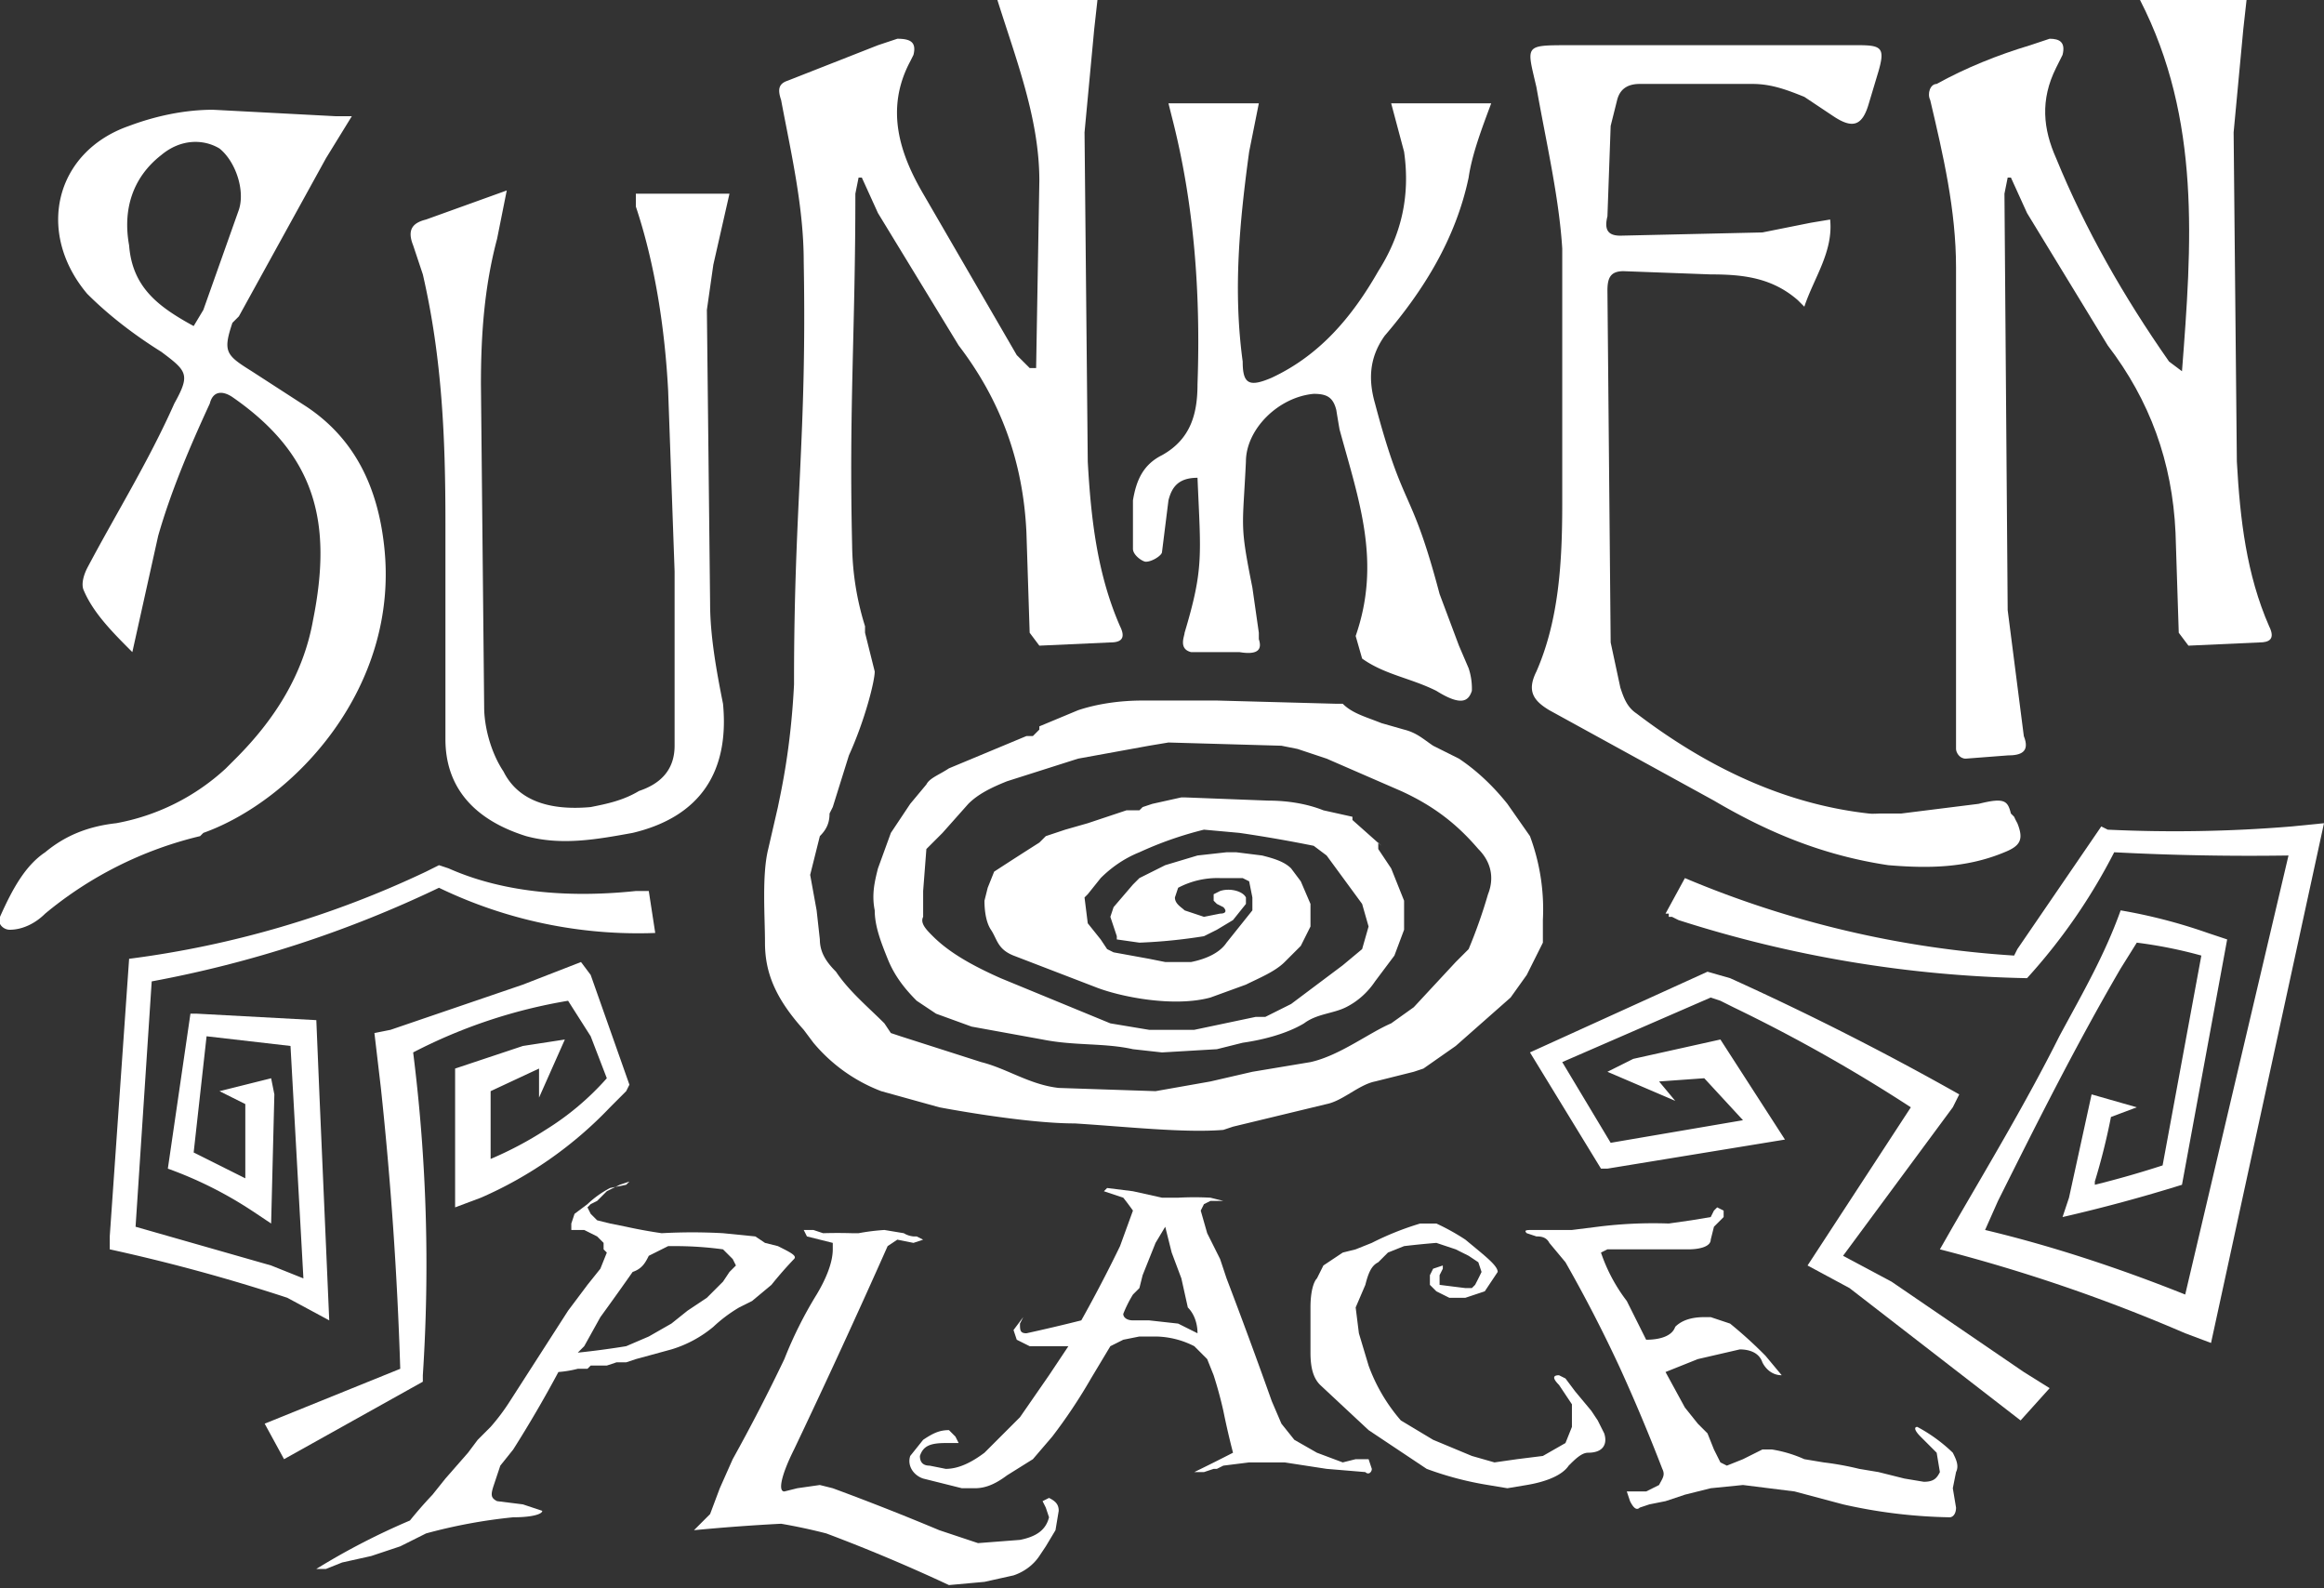 <svg width="720" height="492" fill="none" xmlns="http://www.w3.org/2000/svg"><rect width="100%" height="100%" fill="#333333" stroke="none"/><path d="M606 83v149c0 1 1 3 3 3l13-1c4 0 7-1 5-6l-5-39-1-129 1-5h1l5 11 25 41c13 17 20 36 21 58l1 31 3 4 22-1c3 0 5-1 3-5-7-16-9-33-10-51l-1-102 3-32 1-9h-33c19 37 16 76 13 115l-4-3c-14-20-26-41-35-63-4-9-5-18 0-28l2-4c1-4-1-5-4-5l-6 2c-10 3-20 7-29 12-2 0-3 3-2 5 4 17 8 34 8 52Z" fill="#fff"/><path d="M484 77v79c0 18-1 36-8 52-3 6-1 9 4 12l51 28c17 10 34 17 54 20 12 1 24 1 36-4 5-2 6-4 4-9a24 24 0 0 1-1-2l-1-1c-1-4-2-5-10-3l-24 3h-9a32 32 0 0 0 5 0h-1a27 27 0 0 1-5 0c-27-3-51-15-72-31-3-2-4-5-5-8l-3-14-1-109c0-4 1-6 5-6l27 1c10 0 19 1 27 8l2 2c3-9 9-17 8-27l-6 1-15 3-44 1c-4 0-5-2-4-6l1-28 2-8c1-4 4-5 7-5h35c6 0 11 2 16 4l9 6c6 4 9 3 11-4l3-10c2-7 1-8-6-8h-90c-14 0-13 0-10 13 3 17 7 34 8 50ZM62 259l1-1c28-10 61-45 56-89-2-18-9-33-24-43l-17-11c-8-5-9-6-6-15l2-2 27-49 8-13h-5l-38-2c-9 0-18 2-26 5-23 8-29 33-13 52 7 7 15 13 23 18 8 6 9 7 4 16-8 18-18 34-27 51-1 2-2 5-1 7 3 7 9 13 15 19l8-36c4-14 10-28 16-41 1-4 4-4 7-2 26 18 31 39 25 69-3 17-12 31-24 43l-3 3a68 68 0 0 1-34 17c-9 1-16 4-22 9-6 4-10 11-14 20-1 2 1 4 3 4 4 0 8-2 11-5a118 118 0 0 1 48-24Zm1-163-3 5c-11-6-19-12-20-25-2-11 1-21 10-28 6-5 13-5 18-2 5 4 8 13 6 19L63 96ZM131 85c6 26 7 51 7 77v67c0 15 9 25 25 30 11 3 22 1 33-1 21-5 30-19 28-40-2-10-4-21-4-31l-1-91 2-14 5-22h-29v4c6 18 9 38 10 57l2 56v54c0 8-5 12-11 14-5 3-10 4-15 5-11 1-22-1-27-11-4-6-6-14-6-20l-1-100c0-15 1-30 5-45l3-15-25 9c-4 1-6 3-4 8l3 9ZM355 174c2 0 5-2 5-3l2-16c1-4 3-7 9-7 1 24 2 28-4 48 0 1-2 5 2 6h15c6 1 7-1 6-4v-2l-2-14c-4-20-3-18-2-39 0-10 10-20 21-21 4 0 6 1 7 5a449 449 0 0 0 1 6c6 22 13 41 5 64l2 7c7 5 15 6 23 10 8 5 10 3 11 0a20 20 0 0 0-1-7l-3-7-6-16c-9-34-11-25-20-59-2-7-2-14 3-21 12-14 22-30 26-49 1-7 4-15 7-23h-31l4 15c2 14-1 26-8 37-8 14-18 26-33 33-7 3-9 2-9-5-3-22-1-43 2-65l3-15h-28l1 4c7 27 9 55 8 83 0 9-2 17-11 22-6 3-8 8-9 14v15c0 2 3 4 4 4Z" fill="#fff"/><path d="M237 292c0 9 3 17 12 27l3 4a51 51 0 0 0 21 15l18 5s26 5 42 5c16 1 34 3 46 2l3-1 29-7c5-1 10-6 15-7l12-3 3-1 10-7 17-15 5-7 3-6 2-4v-7a65 65 0 0 0-4-26l-7-10c-4-5-9-10-15-14l-8-4c-3-2-5-4-9-5l-7-2c-5-2-9-3-12-6h-2l-37-1h-23c-7 0-14 1-20 3l-12 5v1l-2 2h-2l-24 10c-3 2-6 3-7 5l-5 6-6 9-4 11c-1 4-2 8-1 13 0 5 2 10 4 15s5 9 9 13l6 4 11 4 22 4c10 2 19 1 28 3l9 1 17-1 8-2c7-1 14-3 19-6 4-3 9-3 13-5s7-5 9-8l6-8 3-8v-9l-4-10-4-6v-2l1 1-9-8v-1l-9-2c-5-2-11-3-17-3l-26-1h-1l-9 2-3 1-1 1h-4l-12 4-7 2-3 1-3 1-2 2a1411 1411 0 0 0-14 9l-2 5-1 4c0 1 0 6 2 9s2 6 7 8l26 10c8 3 24 6 35 3l11-4c4-2 9-4 12-7l5-5 2-4 1-2v-7l-3-7-3-4c-2-2-5-3-9-4l-8-1h-3l-9 1-10 3-8 4-2 2-6 7-1 3 2 6v1l7 1a165 165 0 0 0 20-2l4-2 5-3 4-5v-2c-1-2-5-3-8-2l-2 1v2l1 1 2 1c1 1 1 2-1 2l-5 1-6-2c-1-1-3-2-3-4l1-3a26 26 0 0 1 13-3h7l2 1 1 5v4l-8 10c-2 3-6 5-11 6h-8l-5-1-11-2-2-1-2-3-4-5-1-8 1-1 4-5c3-3 7-6 12-8a112 112 0 0 1 20-7l11 1a425 425 0 0 1 23 4l4 3 11 15 2 7-2 7-6 5-16 12-6 3-2 1h-3l-19 4h-14l-12-2-17-7-17-7c-9-4-16-8-21-13-2-2-4-4-3-6v-8l1-13 1-1 4-4 8-9c3-3 7-5 12-7l22-7 22-4 6-1 35 1 5 1 9 3 23 10c11 5 18 11 24 18 4 4 5 9 3 14a158 158 0 0 1-6 17l-4 4-13 14-7 5c-7 3-16 10-25 12l-18 3-13 3-17 3-30-1c-9-1-16-6-24-8l-25-8-3-1-2-3c-5-5-11-10-15-16-3-3-5-6-5-10l-1-9-2-11 3-12c2-2 3-4 3-7l1-2 5-16c5-11 8-23 8-26l-3-12a92 92 0 0 1 0-2 87 87 0 0 1-4-25c-1-43 1-66 1-109l1-5h1l5 11 25 41c13 17 20 36 21 58l1 31 3 4 22-1c3 0 5-1 3-5-7-16-9-33-10-51l-1-102 3-32 1-9h-31c6 19 13 37 13 56l-1 58h-2l-4-4-29-50c-7-12-12-26-4-41l1-2c1-4-1-5-5-5l-6 2-28 11c-3 1-3 3-2 6 3 16 7 33 7 50 1 55-3 75-3 130v1c-1 20-4 33-5 38l-3 13c-2 8-1 21-1 29ZM221 411a45 45 0 0 1 8-6l4-2 6-5a121 121 0 0 1 7-8c1-1-1-2-5-4l-4-1-3-2-10-1a172 172 0 0 0-19 0 154 154 0 0 1-11-2l-5-1-4-1-2-2-1-2 1-1 2-1 1-1 2-2 4-2 3-1-1 1-5 1a31 31 0 0 0-7 5l-4 3-1 3v2h4l4 2 2 2v2l1 1-2 5-4 5-6 8-18 28a64 64 0 0 1-6 8l-4 4-3 4-7 8-4 5a133 133 0 0 0-7 8 215 215 0 0 0-29 15h3l5-2 9-2 9-3 8-4a164 164 0 0 1 27-5c6 0 9-1 9-2l-6-2-8-1c-2-1-2-2-1-5l2-6 4-5a376 376 0 0 0 14-24 35 35 0 0 0 6-1h3l1-1h5l3-1h3l3-1 11-3a37 37 0 0 0 13-7Zm-13-1-7 4-7 3a259 259 0 0 1-15 2l2-2 5-9a1028 1028 0 0 0 10-14c3-1 4-3 5-5l6-3h3a110 110 0 0 1 14 1l1 1 2 2 1 2-2 2-2 3-3 3-2 2-6 4-5 4Z" fill="#fff"/><path d="m325 464-2 1 1 2 1 3c-1 4-4 6-9 7l-13 1-12-4a805 805 0 0 0-33-13l-4-1-7 1-4 1c-2 0-1-5 3-13a2646 2646 0 0 0 29-63l3-2 5 1 3-1-2-1h-1a7 7 0 0 1-3-1l-6-1a67 67 0 0 0-8 1h-2a150 150 0 0 0-9 0l-3-1h-3l1 2 4 1 4 1v2c0 4-2 9-5 14a127 127 0 0 0-10 20 569 569 0 0 1-16 31l-4 9-3 8-4 4-1 1a613 613 0 0 1 27-2 175 175 0 0 1 14 3 530 530 0 0 1 38 16l11-1 9-2c3-1 6-3 8-6l2-3 3-5 1-6c0-2-1-3-3-4Z" fill="#fff"/><path d="m420 452-4 1-8-3-7-4-4-5-3-7a1781 1781 0 0 0-14-38l-2-6-4-8-2-7 1-2 2-1h4l-4-1a93 93 0 0 0-10 0h-5l-9-2-8-1-1 1 3 1 3 1a97 97 0 0 1 3 4l-4 11a440 440 0 0 1-12 23 560 560 0 0 1-17 4c-2 0-2-1-2-3l1-2-3 4 1 3 4 2h12l-6 9-9 13-11 11c-4 3-8 5-12 5l-5-1c-2 0-3-1-3-3 1-3 3-4 8-4h4l-1-2-2-2c-3 0-5 1-8 3l-4 5c-1 3 1 6 4 7l12 3h4c3 0 6-1 10-4l8-5 6-7a164 164 0 0 0 12-18l6-10 4-2 5-1h5a27 27 0 0 1 12 3l4 4 2 5a126 126 0 0 1 3 11 246 246 0 0 0 3 13 607 607 0 0 1-12 6h3l3-1h1l2-1 8-1h11l13 2 12 1c1 1 2 0 2-1l-1-3h-4Zm-55-42-9-1h-5c-2 0-3-1-3-2a38 38 0 0 1 3-6l1-1 1-1 1-4 2-5 2-5 3-5 2 8 3 8 2 9c2 2 3 5 3 8l-6-3Z" fill="#fff"/><path d="m495 440-2-3-5-6-3-4-2-1c-2 0-2 1 0 3l4 6v7l-2 5-7 4-8 1-7 1-7-2-12-5-10-6a54 54 0 0 1-10-17l-3-10-1-8 3-7c1-4 2-6 4-7l3-3 5-2a272 272 0 0 1 10-1l6 2 4 2 3 2 1 3a92 92 0 0 1-2 4l-1 1h-2a1056 1056 0 0 1-8-1v-3l1-2v-1l-3 1-1 2v3l2 2 2 1 2 1h5l3-1 3-1 4-6c0-2-4-5-10-10a69 69 0 0 0-9-5h-5a90 90 0 0 0-15 6l-5 2-4 1-6 4-2 4c-1 1-2 4-2 9v14c0 5 1 8 3 10l15 14 18 12a101 101 0 0 0 19 5l6 1 6-1c6-1 11-3 13-6 2-2 4-4 6-4 5 0 6-3 5-6l-2-4Z" fill="#fff"/><path d="M605 450a49 49 0 0 0-11-8c-1 0-1 1 1 3l5 5 1 6c-1 2-2 3-5 3l-6-1-8-2-6-1a92 92 0 0 0-11-2l-6-1a40 40 0 0 0-10-3h-3l-6 3-5 2-2-1-2-4-2-5-3-3-4-5-6-11 10-4 13-3c3 0 6 1 7 4 1 2 3 4 6 4l-5-6a134 134 0 0 0-11-10l-6-2h-2c-4 0-7 1-9 3-1 3-5 4-9 4l-6-12a52 52 0 0 1-8-15l2-1h25c4 0 7-1 7-3l1-4 3-3v-2l-2-1-1 1-1 2-6 1-7 1a137 137 0 0 0-22 1l-8 1h-12c-2 0-3 0-2 1l3 1c1 0 3 0 4 2l5 6a438 438 0 0 1 17 33 570 570 0 0 1 13 31c1 2 0 3-1 5l-4 2h-6l1 3c1 2 2 3 3 2l3-1 5-1 3-1 3-1 8-2 10-1 16 2 15 4a161 161 0 0 0 33 4c1 0 2-1 2-3l-1-6 1-5c1-2 0-4-1-6ZM102 409l-3-69-1-24-37-2h-2l-7 48a123 123 0 0 1 26 13l6 4 1-40-1-5-16 4 8 4v23l-16-8 4-36 26 3 4 72-10-4-42-12 5-76a356 356 0 0 0 89-29 142 142 0 0 0 67 14l-2-13h-4c-19 2-40 1-58-7l-3-1-4 2a305 305 0 0 1-92 27l-6 86v4a560 560 0 0 1 55 15l13 7Z" fill="#fff"/><path d="M131 428v-2a526 526 0 0 0-3-100 162 162 0 0 1 48-16l7 11 5 13a85 85 0 0 1-19 16 112 112 0 0 1-17 9v-21l15-7v9l8-18-13 2-21 7v43l8-3a123 123 0 0 0 40-28l5-5 1-2-12-34-3-4-18 7-41 14-5 1 2 17a1161 1161 0 0 1 6 87l-42 17 6 11 43-24ZM586 397l-15-8 34-46 2-4a897 897 0 0 0-71-36l-7-2-55 25 22 36h2l55-9-20-31-27 6-8 4 21 9-5-6 14-1 12 13-41 7-15-25 46-20 3 1 4 2a494 494 0 0 1 55 31l-32 49 13 7 53 41 9-10-8-5-41-28Z" fill="#fff"/><path d="M710 256a439 439 0 0 1-57 1l-2-1-26 38-1 2a313 313 0 0 1-102-24l-6 11h1v1h1l2 1a376 376 0 0 0 108 18 179 179 0 0 0 27-39 806 806 0 0 0 54 1l-32 136c-20-8-41-15-62-20l4-9c12-24 24-48 38-72l5-8a140 140 0 0 1 20 4l-12 65a301 301 0 0 1-21 6v-1a200 200 0 0 0 5-20l8-3-14-4-7 32-2 6a499 499 0 0 0 37-10l14-76-6-2a166 166 0 0 0-27-7c-5 14-12 26-19 39-10 20-22 40-33 59l-4 7a514 514 0 0 1 76 26l8 3 35-161-10 1Z" fill="#fff"/></svg>

